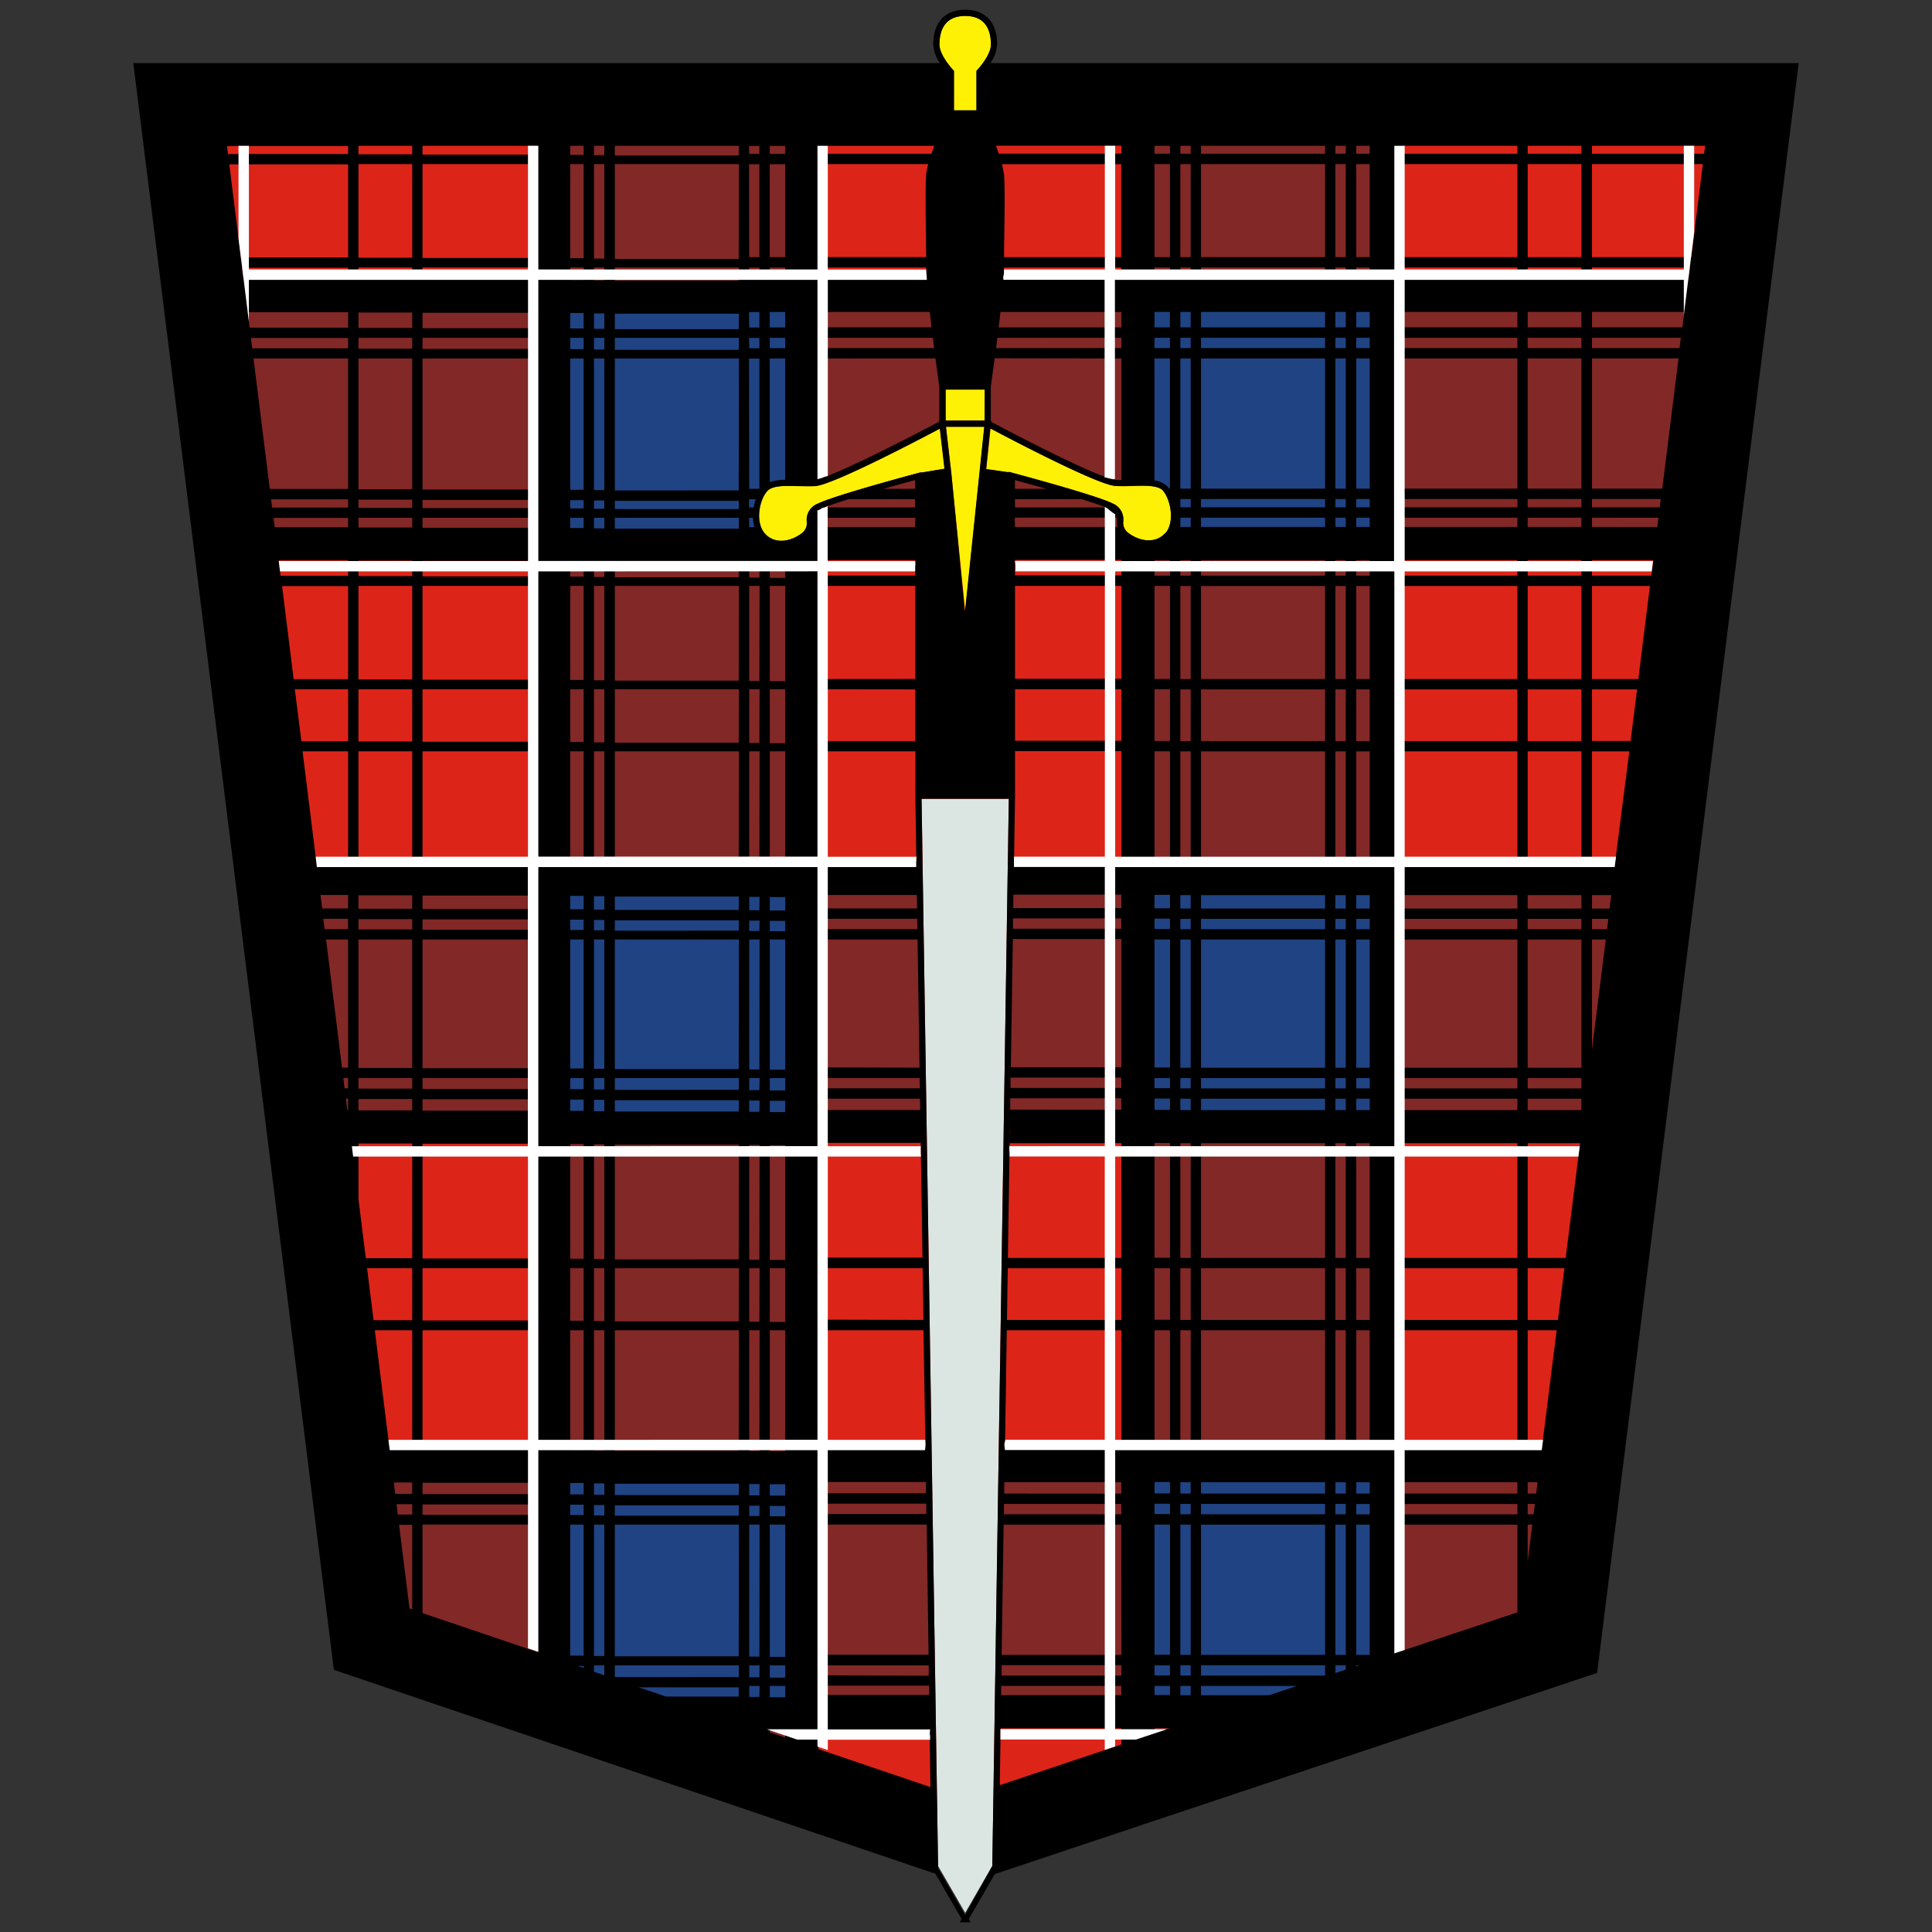 <svg xmlns="http://www.w3.org/2000/svg" viewBox="0 0 500 500"><rect x="0" y="0" width="500" height="500" fill="#333333" stroke="none"/><defs><style>.cls-1{fill:#dd2419;}.cls-2{fill:#822826;}.cls-3{fill:#204383;}.cls-4{fill:#dbe6e2;}.cls-5{fill:#fff105;}.cls-6{fill:#fff;}</style></defs><title>northwind-highlanders_COLOR</title><g id="n5"><rect class="cls-1" x="53" y="30" width="89.5" height="44.5"/><rect class="cls-1" x="205.25" y="30" width="89.5" height="44.5"/><rect class="cls-1" x="358.25" y="30" width="89.5" height="44.5"/><rect class="cls-1" x="65" y="141.5" width="77.5" height="85"/><rect class="cls-1" x="85.5" y="291.5" width="57" height="87"/><rect class="cls-1" x="208" y="141.5" width="85" height="85"/><rect class="cls-1" x="358.25" y="141.5" width="76.25" height="85"/><rect class="cls-1" x="208" y="291.5" width="87" height="87"/><rect class="cls-1" x="358.25" y="291.5" width="57" height="87"/><rect class="cls-1" x="208" y="441" width="87" height="24.25"/></g><g id="n4"><rect class="cls-2" x="56.5" y="74.5" width="86" height="67"/><rect class="cls-2" x="207" y="74.5" width="86" height="67"/><rect class="cls-2" x="358.25" y="74.5" width="81.25" height="67"/><rect class="cls-2" x="75.5" y="225.68" width="67" height="67"/><rect class="cls-2" x="207" y="225.68" width="86" height="67"/><rect class="cls-2" x="358.25" y="225.68" width="67" height="67"/><rect class="cls-2" x="94.5" y="377.54" width="48" height="53.41"/><rect class="cls-2" x="207" y="377.54" width="86" height="67"/><rect class="cls-2" x="358.25" y="377.54" width="49.25" height="53.41"/><rect class="cls-2" x="142.5" y="141.5" width="64.5" height="84.18"/><rect class="cls-2" x="295.29" y="141.5" width="64.5" height="84.18"/><rect class="cls-2" x="142.5" y="293.5" width="64.5" height="84.18"/><rect class="cls-2" x="295.29" y="293.5" width="64.5" height="84.18"/><rect class="cls-2" x="185" y="444.41" width="23" height="8.72"/><rect class="cls-2" x="293" y="444.41" width="24.29" height="8.72"/><rect class="cls-2" x="142.5" y="33.59" width="64.5" height="42.09"/><rect class="cls-2" x="295.29" y="33.59" width="64.5" height="42.09"/></g><g id="n3"><rect class="cls-3" x="142.5" y="74.5" width="65.09" height="65.09"/><rect class="cls-3" x="295" y="74.5" width="65.09" height="65.09"/><rect class="cls-3" x="142.5" y="228.41" width="65.09" height="65.09"/><rect class="cls-3" x="295" y="228.41" width="65.09" height="65.09"/><rect class="cls-3" x="142.5" y="378.5" width="65.09" height="65.09"/><rect class="cls-3" x="295" y="378.5" width="65.09" height="65.09"/></g><g id="n2"><polygon class="cls-4" points="249.79 495.03 242.77 482.9 238.5 206.74 261.08 206.74 256.81 482.9 249.79 495.03"/></g><g id="n1"><path class="cls-5" d="M206.27,125.8c1.56,0,3.18.07,4.72,0,4.61-.33,27.08-12.12,32.28-14.88l1.2,10.38-6,1v-.11l-1,.27c-.88.23-21.53,5.75-25.84,7.9a4.47,4.47,0,0,0-2.81,4.6,3.22,3.22,0,0,1-1.24,3c-2.85,2.22-7.06,3-9.61.1s-1.44-8.58.55-10.89C199.77,125.64,202.93,125.71,206.27,125.8Z"/><polygon class="cls-5" points="246.23 122.6 246.24 122.6 244.83 110.42 254.76 110.42 249.8 158.25 246.23 122.6"/><polygon class="cls-5" points="254.84 108.82 244.74 108.82 244.74 100.79 254.85 100.79 254.84 108.82"/><path class="cls-5" d="M301.6,138c-2.54,2.86-6.76,2.11-9.61-.1a3.22,3.22,0,0,1-1.24-3,4.47,4.47,0,0,0-2.81-4.6c-4.3-2.15-25-7.67-25.83-7.9l-1-.27v.12l-5.85-.83,1.09-10.52c5.24,2.78,27.66,14.54,32.26,14.87,1.55.11,3.16.07,4.72,0,3.34-.08,6.5-.16,7.74,1.29C303,129.4,304.07,135.21,301.6,138Z"/><path class="cls-5" d="M249.79,4.12c5.5,0,6.66,4,6.66,7.4,0,2.85-3.49,6.54-3.52,6.58l-.22.23V28.56h-5.83V18.33l-.22-.23s-3.53-3.73-3.53-6.58C243.13,8.15,244.29,4.13,249.79,4.12Z"/></g><g id="Base"><path d="M413.33,432.95,465.5,16.34H256.31a9.61,9.61,0,0,0,1.75-4.82c0-5.7-3-9-8.24-9h-.06c-5.23,0-8.24,3.3-8.24,9a9.61,9.61,0,0,0,1.75,4.82H34.5L86.4,432.15l155.68,52.77,6.78,11.71-.49.86h2.84l-.49-.86L257.47,485ZM290.22,451.47,258.74,462l.23-14.71h31.25Zm0-12.76H259.1l0-2.41h31.08Zm0-5.08h-31l0-2.68h31Zm0-5.35h-31l.52-33.71h30.44Zm0-36.39h-30.4l0-2.68h30.36Zm0-5.35H259.9l0-2.94h30.27Zm0-11.5H260.08l.48-30.77h29.66Zm0-33.44H260.6l.21-13.38h29.41Zm0-16.05H260.84l.46-29.7h28.91Zm-84-199.74c1.56,0,3.18.07,4.72,0,4.61-.33,27.08-12.12,32.28-14.88l1.2,10.38-6,1v-.11l-1,.27c-.88.23-21.53,5.75-25.84,7.9a4.47,4.47,0,0,0-2.81,4.6,3.22,3.22,0,0,1-1.24,3c-2.85,2.22-7.06,3-9.61.1s-1.44-8.58.55-10.89C199.77,125.64,202.93,125.71,206.27,125.8Zm53.57-56.57h30.38v2.94H259.72c.07-1.12.12-2.09.12-2.85Zm0-24.24a15.44,15.44,0,0,0-.52-2.51h30.9V66.55H259.85c0-1.57,0-3.31.06-5.11C260,55,260.08,47.72,259.84,45Zm-48,130.73V151.63h25.06v24.08Zm25.06,2.68v13.38H211.83V178.38Zm9.35-55.78h0l-1.41-12.17h9.93l-5,47.82Zm16.46,6.55H279.9c2.57.8,4.83,1.55,6.29,2.14H262.69Zm0-2.68v-2.25c1.53.41,4.62,1.26,8.13,2.25Zm-7.85-17.66H244.73v-8h10.12Zm-18,17.66h-8.13c3.51-1,6.61-1.84,8.13-2.25Zm-17.21,2.68h17.21v2.14H213.39C214.85,130.71,217.11,130,219.68,129.16Zm17.21,7.22H211.83V134h25.06Zm0,8.56v4H211.83v-4Zm25.81-11h26.39a8.75,8.75,0,0,1,.06,1,9.1,9.1,0,0,0,.12,1.43H262.69Zm38.91,4c-2.54,2.86-6.76,2.11-9.61-.1a3.22,3.22,0,0,1-1.24-3,4.47,4.47,0,0,0-2.81-4.6c-4.3-2.15-25-7.67-25.83-7.9l-1-.27v.12l-5.85-.83,1.09-10.52c5.24,2.78,27.66,14.54,32.26,14.87,1.55.11,3.16.07,4.72,0,3.34-.08,6.5-.16,7.74,1.29C303,129.4,304.07,135.21,301.6,138ZM290.22,80.73v4H258.45c.16-1.34.32-2.69.47-4Zm0,6.69v2.68H257.79c.11-.87.22-1.76.34-2.68Zm0,5.35v31.45c-.51,0-1,0-1.51-.06-3.88-.27-24.11-10.68-32.2-15l0-.35h-.09V100c.08-.53.48-3.42,1-7.28Zm-52.8,147.69H211.83v-2.68h25.55Zm-.08-5.35H211.83v-3.48h25.46Zm.81,52.17H211.83v-2.94H238.1Zm-.09-5.62H211.83V279H238ZM239.5,375H211.83V344.26H239Zm.82,53.24H211.83V394.56h28Zm-28.49,8h28.62l0,2.41H211.83Zm0-2.68V431h28.53l0,2.68Zm0-41.74v-2.68h27.89l0,2.68Zm0-5.35v-2.94h27.8l0,2.94Zm0-44.95V328.21h26.95l.21,13.38Zm0-16.05v-29.7h26.45l.46,29.7Zm0-49.23V243.13h25.63l.51,33.18Zm25.32-53.24H211.83V194.44h25.06V206Zm24.23,68.18a20,20,0,0,1,0,2.88Zm28.84-4H261.44l0-2.94h28.74Zm0-5.62h-28.7l0-2.68h28.65Zm0-5.35H261.61l.51-33.18h28.1Zm0-35.85H262.16l0-2.68h28Zm0-5.35h-28l.05-3.48h27.92Zm0-12H262.43l.26-17.13v-11.5h27.53Zm0-31.3H262.69V178.38h27.53Zm0-16.05H262.69V151.63h27.53Zm0-26.75H262.69v-4h27.53Zm12.57,298.32-4,1.34v-1.34h4Zm0-8.57h-4V436.3h4Zm0-5.08h-4V431h4Zm0-5.35h-4V394.56h4Zm0-36.39h-4v-2.68h4Zm0-5.35h-4v-2.94h4Zm0-11.5h-4V344.26h4Zm0-33.44h-4V328.21h4Zm0-16.05h-4v-29.7h4Zm0-38.26h-4v-2.94h4Zm0-5.62h-4V279h4Zm0-5.35h-4V243.13h4Zm0-35.85h-4v-2.68h4Zm0-5.35h-4v-3.48h4Zm0-12h-4V194.44h4Zm0-31.3h-4V178.38h4Zm0-16.05h-4V151.63h4Zm0-26.75h-4v-4h4ZM412,37.74h29.3L441,39.79H412Zm0,4.73h28.7l-3,24.08H412Zm0,26.75h25.35l-.37,2.94H412Zm0,11.5h23.91l-.5,4H412Zm0,6.69H435l-.34,2.68H412Zm0,5.35h22.41l-4.22,33.71H412Zm0,36.39H429.8l-.27,2.14H412Zm0,4.82H429.2l-.3,2.41H412Zm0,11h15.87l-.5,4H412Zm0,6.69h15l-3,24.08H412Zm0,26.75h11.68L422,191.76H412Zm0,16.05h9.67L418,223.07H412Zm0,37.19h5l-.44,3.48H412Zm0,6.15h4.25l-.34,2.68H412Zm0,5.35h3.58L412,271.68ZM395.36,37.74h13.91v2.05H395.36Zm0,4.73h13.91V66.55H395.36Zm0,26.75h13.91v2.94H395.36Zm0,11.5h13.91v4H395.36Zm0,6.69h13.91v2.68H395.36Zm0,5.35h13.91v33.71H395.36Zm0,36.39h13.91v2.14H395.36Zm0,4.82h13.91v2.41H395.36Zm0,11h13.91v4H395.36Zm0,6.69h13.91v24.08H395.36Zm0,26.75h13.91v13.38H395.36Zm0,16.05h13.91v28.63H395.36Zm0,37.19h13.91v3.48H395.36Zm0,6.15h13.91v2.68H395.36Zm0,5.35h13.91v33.18H395.36Zm0,35.85h13.91v2.68H395.36Zm0,5.35h13.91v2.94H395.36Zm0,11.5h13.56l-3.72,29.7h-9.84Zm0,32.37h9.51l-1.68,13.38h-7.83Zm0,16.05h7.5L399,375h-3.64Zm0,39.33h2.57l-.37,2.94h-2.2Zm0,5.62h1.87l-.34,2.68h-1.53Zm0,5.35h1.2l-1.2,9.57ZM363,37.74h29.7v2.05H363Zm0,4.73h29.7V66.55H363Zm0,26.75h29.7v2.94H363Zm0,11.5h29.7v4H363Zm0,6.69h29.7v2.68H363Zm0,5.35h29.7v33.71H363Zm0,36.39h29.7v2.14H363Zm0,4.82h29.7v2.41H363Zm0,11h29.7v4H363Zm0,6.69h29.7v24.08H363Zm0,26.75h29.7v13.38H363Zm0,16.05h29.7v28.63H363Zm0,37.19h29.7v3.48H363Zm0,6.15h29.7v2.68H363Zm0,5.35h29.7v33.18H363ZM363,279h29.7v2.68H363Zm0,5.35h29.7v2.94H363Zm0,11.5h29.7v29.7H363Zm0,32.37h29.7v13.38H363Zm0,16.05h29.7V375H363Zm0,39.33h29.7v2.94H363Zm0,5.62h29.7v2.68H363Zm0,5.35h29.7v22.71L363,427.18ZM351,37.74h3.48v2.05H351Zm0,4.73h3.48V66.55H351Zm0,26.75h3.48v2.94H351Zm0,11.5h3.48v4H351Zm0,6.69h3.48v2.68H351Zm0,5.35h3.48v33.71H351Zm0,36.39h3.48v2.14H351Zm0,4.82h3.48v2.41H351Zm0,11h3.48v4H351Zm0,6.69h3.48v24.08H351Zm0,26.75h3.48v13.38H351Zm0,16.05h3.48v28.63H351Zm0,37.19h3.48v3.48H351Zm0,6.15h3.48v2.68H351Zm0,5.35h3.48v33.18H351ZM351,279h3.48v2.68H351Zm0,5.35h3.48v2.94H351Zm0,11.5h3.48v29.7H351Zm0,32.37h3.48v13.38H351Zm0,16.05h3.48V375H351Zm0,39.33h3.48v2.94H351Zm0,5.62h3.48v2.68H351Zm0,5.35h3.48v33.71H351ZM351,431h.75l-.75.25ZM345.6,37.74h2.68v2.05H345.6Zm0,4.73h2.68V66.55H345.6Zm0,26.75h2.68v2.94H345.6Zm0,11.5h2.68v4H345.6Zm0,6.69h2.68v2.68H345.6Zm0,5.35h2.68v33.71H345.6Zm0,36.39h2.68v2.14H345.6Zm0,4.82h2.68v2.41H345.6Zm0,11h2.68v4H345.6Zm0,6.69h2.68v24.08H345.6Zm0,26.75h2.68v13.38H345.6Zm0,16.05h2.68v28.63H345.6Zm0,37.19h2.68v3.48H345.6Zm0,6.15h2.68v2.68H345.6Zm0,5.35h2.68v33.18H345.6Zm0,35.85h2.68v2.68H345.6Zm0,5.35h2.68v2.94H345.6Zm0,11.5h2.68v29.7H345.6Zm0,32.37h2.68v13.38H345.6Zm0,16.05h2.68V375H345.6Zm0,39.33h2.68v2.94H345.6Zm0,5.62h2.68v2.68H345.6Zm0,5.35h2.68v33.71H345.6Zm0,36.39h2.68v1.14l-2.68.89ZM310.82,37.74h32.11v2.05H310.82Zm0,4.73h32.11V66.55H310.82Zm0,26.75h32.11v2.94H310.82Zm0,11.5h32.11v4H310.82Zm0,6.69h32.11v2.68H310.82Zm0,5.35h32.11v33.71H310.82Zm0,36.39h32.11v2.14H310.82Zm0,4.82h32.11v2.41H310.82Zm0,11h32.11v4H310.82Zm0,6.69h32.11v24.08H310.82Zm0,26.75h32.11v13.38H310.82Zm0,16.05h32.11v28.63H310.82Zm0,37.19h32.11v3.48H310.82Zm0,6.15h32.11v2.68H310.82Zm0,5.35h32.11v33.18H310.82Zm0,35.85h32.11v2.68H310.82Zm0,5.35h32.11v2.94H310.82Zm0,11.5h32.11v29.7H310.82Zm0,32.37h32.11v13.38H310.82Zm0,16.05h32.11V375H310.82Zm0,39.33h32.11v2.94H310.82Zm0,5.62h32.11v2.68H310.82Zm0,5.35h32.11v33.71H310.82Zm0,36.39h32.11v2.68H310.82Zm0,5.35h24.85l-7.21,2.41H310.82ZM305.47,37.74h2.68v2.05h-2.68Zm0,4.73h2.68V66.55h-2.68Zm0,26.75h2.68v2.94h-2.68Zm0,11.5h2.68v4h-2.68Zm0,6.69h2.68v2.68h-2.68Zm0,5.35h2.68v33.71h-2.68Zm0,36.39h2.68v2.14h-2.68Zm0,4.82h2.68v2.41h-2.68Zm0,11h2.68v4h-2.68Zm0,6.69h2.68v24.08h-2.68Zm0,26.75h2.68v13.38h-2.68Zm0,16.05h2.68v28.63h-2.68Zm0,37.19h2.68v3.48h-2.68Zm0,6.15h2.68v2.68h-2.68Zm0,5.35h2.68v33.18h-2.68Zm0,35.85h2.68v2.68h-2.68Zm0,5.35h2.68v2.94h-2.68Zm0,11.5h2.68v29.7h-2.68Zm0,32.37h2.68v13.38h-2.68Zm0,16.05h2.68V375h-2.68Zm0,39.33h2.68v2.94h-2.68Zm0,5.62h2.68v2.68h-2.68Zm0,5.35h2.68v33.71h-2.68Zm0,36.39h2.68v2.68h-2.68Zm0,5.35h2.68v2.41h-2.68ZM298.78,37.74h4v2.05h-4Zm0,4.73h4V66.55h-4Zm0,26.75h4v2.94h-4Zm0,11.5h4v4h-4Zm0,6.69h4v2.68h-4Zm4,5.35v33.71h-.19c-.11-.15-.22-.3-.33-.44a5.59,5.59,0,0,0-3.49-1.68V92.77Zm-12.57-53H258.48c-.23-.67-.47-1.36-.73-2.05h32.46ZM249.79,4.12c5.5,0,6.66,4,6.66,7.4,0,2.85-3.49,6.54-3.52,6.58l-.22.23V28.56h-5.83V18.33l-.22-.23s-3.53-3.73-3.53-6.58C243.13,8.15,244.29,4.13,249.79,4.12Zm-38,33.62h30c-.25.69-.5,1.38-.73,2.05H211.83Zm0,4.73h28.44a15.44,15.44,0,0,0-.52,2.51c-.25,2.73-.16,10-.07,16.45,0,1.8,0,3.55.06,5.11h-27.9Zm0,26.75h27.92v.09c0,.76,0,1.73.12,2.85h-28Zm0,11.5h28.84c.15,1.32.3,2.67.46,4h-29.3Zm0,6.69h29.63c.11.91.23,1.81.34,2.68h-30Zm30.31,5.35c.51,3.86.91,6.75,1,7.28v8.77H243l0,.35c-7.57,4-25.76,13.4-31.25,14.81V92.77Zm-42.89-55h4v2.05h-4Zm0,4.73h4V66.55h-4Zm0,26.75h4v2.94h-4Zm0,11.5h4v4h-4Zm0,6.69h4v2.68h-4Zm4,5.35v31.4a12.7,12.7,0,0,0-4,.59v-32Zm-9.36-55h2.68v2.05H193.9Zm0,4.73h2.68V66.55H193.9Zm0,26.75h2.68v2.94H193.9Zm0,11.5h2.68v4H193.9Zm0,6.69h2.68v2.68H193.9Zm0,5.35h2.68v33.71H193.9Zm0,36.39h1.74a13.5,13.5,0,0,0-.54,2.14h-1.2Zm0,4.82h1a9.94,9.94,0,0,0,.4,2.41H193.9ZM90.09,287.28h-.2l-.37-2.94h.57Zm0-5.62h-.91L88.85,279h1.24Zm0-5.35H88.52l-4.14-33.18h5.71Zm0-35.85H84l-.33-2.68h6.38Zm0-5.35H83.38l-.43-3.48h7.15Zm0-12H81.87L78.3,194.44H90.09Zm0-31.3H78L76.3,178.38h13.8Zm0-16.05H76l-3-24.08H90.09Zm0-26.75H72.62l-.5-4h18Zm0-12.57h-19l-.3-2.41H90.09Zm0-5.08H70.42l-.27-2.14H90.09Zm0-4.82H69.82L65.61,92.77H90.09Zm0-36.39H65.27l-.33-2.68H90.09Zm0-5.35H64.61l-.5-4h26Zm0-12.57H63l-.37-2.94H90.09Zm0-5.62H62.34l-3-24.08H90.09Zm0-26.75H59l-.26-2.05H90.09Zm16.59,376.63-.7-.24-2.7-21.62h3.4Zm0-24.53h-3.73l-.33-2.68h4.07Zm0-5.35h-4.4l-.37-2.94h4.77Zm0-11.5h-5.84L97,344.26h9.68Zm0-33.44h-10L95,328.21h11.68Zm0-16.05h-12l-1.9-15.19v-14.5h13.91Zm0-38.26H92.77v-2.94h13.91Zm0-5.62H92.77V279h13.91Zm0-5.35H92.77V243.13h13.91Zm0-35.85H92.77v-2.68h13.91Zm0-5.35H92.77v-3.48h13.91Zm0-12H92.77V194.44h13.91Zm0-31.3H92.77V178.38h13.91Zm0-16.05H92.77V151.63h13.91Zm0-26.75H92.77v-4h13.91Zm0-12.57H92.77V134h13.91Zm0-5.08H92.77v-2.14h13.91Zm0-4.82H92.77V92.77h13.91Zm0-36.39H92.77V87.42h13.91Zm0-5.35H92.77v-4h13.91Zm0-12.57H92.77V69.22h13.91Zm0-5.62H92.77V42.47h13.91Zm0-26.75H92.77V37.74h13.91Zm32.37,387.6-29.7-10.07V394.56h29.7Zm0-35.51h-29.7v-2.68h29.7Zm0-5.35h-29.7v-2.94h29.7Zm0-11.5h-29.7V344.26h29.7Zm0-33.44h-29.7V328.21h29.7Zm0-16.05h-29.7v-29.7h29.7Zm0-38.26h-29.7v-2.94h29.7Zm0-5.62h-29.7V279h29.7Zm0-5.35h-29.7V243.13h29.7Zm0-35.85h-29.7v-2.68h29.7Zm0-5.35h-29.7v-3.48h29.7Zm0-12h-29.7V194.44h29.7Zm0-31.3h-29.7V178.38h29.7Zm0-16.05h-29.7V151.63h29.7Zm0-26.75h-29.7v-4h29.7Zm0-12.57h-29.7V134h29.7Zm0-5.08h-29.7v-2.14h29.7Zm0-4.82h-29.7V92.77h29.7Zm0-36.39h-29.7V87.42h29.7Zm0-5.35h-29.7v-4h29.7Zm0-12.57h-29.7V69.22h29.7Zm0-5.62h-29.7V42.47h29.7Zm0-26.75h-29.7V37.74h29.7Zm12,391.68-1.55-.53h1.55Zm0-3.2h-3.48V394.56h3.48Zm0-36.39h-3.48v-2.68h3.48Zm0-5.35h-3.48v-2.94h3.48Zm0-11.5h-3.48V344.26h3.48Zm0-33.44h-3.48V328.21h3.48Zm0-16.05h-3.48v-29.7h3.48Zm0-38.26h-3.48v-2.94h3.48Zm0-5.62h-3.48V279h3.48Zm0-5.35h-3.48V243.13h3.48Zm0-35.85h-3.48v-2.68h3.48Zm0-5.35h-3.48v-3.48h3.48Zm0-12h-3.48V194.44h3.48Zm0-31.3h-3.48V178.38h3.48Zm0-16.05h-3.48V151.63h3.48Zm0-26.75h-3.48v-4h3.48Zm0-12.57h-3.48V134h3.48Zm0-5.08h-3.48v-2.14h3.48Zm0-4.82h-3.48V92.77h3.48Zm0-36.39h-3.48V87.42h3.48Zm0-5.35h-3.48v-4h3.48Zm0-12.57h-3.48V69.22h3.48Zm0-5.62h-3.48V42.47h3.48Zm0-26.75h-3.48V37.74h3.48Zm5.35,393.5-2.68-.91V431h2.68Zm0-5h-2.68V394.56h2.68Zm0-36.39h-2.68v-2.68h2.68Zm0-5.35h-2.68v-2.94h2.68Zm0-11.5h-2.68V344.26h2.68Zm0-33.44h-2.68V328.21h2.68Zm0-16.05h-2.68v-29.7h2.68Zm0-38.26h-2.68v-2.94h2.68Zm0-5.62h-2.68V279h2.68Zm0-5.35h-2.68V243.13h2.68Zm0-35.85h-2.68v-2.68h2.68Zm0-5.35h-2.68v-3.48h2.68Zm0-12h-2.68V194.44h2.68Zm0-31.3h-2.68V178.38h2.68Zm0-16.05h-2.68V151.63h2.68Zm0-26.75h-2.68v-4h2.68Zm0-12.57h-2.68V134h2.68Zm0-5.08h-2.68v-2.14h2.68Zm0-4.82h-2.68V92.77h2.68Zm0-36.39h-2.68V87.42h2.68Zm0-5.35h-2.68v-4h2.68Zm0-12.57h-2.68V69.22h2.68Zm0-5.62h-2.68V42.47h2.68Zm0-26.75h-2.68V37.74h2.68Zm34.78,398.92h-18.8l-7.1-2.41h25.9Zm0-5.08H159.12V431h32.11Zm0-5.35H159.12V394.56h32.11Zm0-36.39H159.12v-2.68h32.11Zm0-5.35H159.12v-2.94h32.11Zm0-11.5H159.12V344.26h32.11Zm0-33.44H159.12V328.21h32.11Zm0-16.05H159.12v-29.7h32.11Zm0-38.26H159.12v-2.94h32.11Zm0-5.62H159.12V279h32.11Zm0-5.35H159.12V243.13h32.11Zm0-35.85H159.12v-2.68h32.11Zm0-5.35H159.12v-3.48h32.11Zm0-12H159.12V194.44h32.11Zm0-31.3H159.12V178.38h32.11Zm0-16.05H159.12V151.63h32.11Zm0-26.75H159.12v-4h32.11Zm0-12.57H159.12V134h32.11Zm0-5.08H159.12v-2.14h32.11Zm0-4.82H159.12V92.77h32.11Zm0-36.39H159.12V87.42h32.11Zm0-5.35H159.12v-4h32.11Zm0-12.57H159.12V69.22h32.11Zm0-5.62H159.12V42.47h32.11Zm0-26.75H159.12V37.74h32.11Zm5.35,398.92H193.9V436.3h2.68Zm0-5.08H193.9V431h2.68Zm0-5.35H193.9V394.56h2.68Zm0-36.39H193.9v-2.68h2.68Zm0-5.35H193.9v-2.94h2.68Zm0-11.5H193.9V344.26h2.68Zm0-33.44H193.9V328.21h2.68Zm0-16.05H193.9v-29.7h2.68Zm0-38.26H193.9v-2.94h2.68Zm0-5.62H193.9V279h2.68Zm0-5.35H193.9V243.13h2.68Zm0-35.85H193.9v-2.68h2.68Zm0-5.35H193.9v-3.48h2.68Zm0-12H193.9V194.44h2.68Zm0-31.3H193.9V178.38h2.68Zm0-16.05H193.9V151.63h2.68Zm0-26.75H193.9v-4h2.68Zm6.69,300.21-4-1.36v-.53h4Zm0-10.45h-4V436.3h4Zm0-5.08h-4V431h4Zm0-5.35h-4V394.56h4Zm0-36.39h-4v-2.68h4Zm0-5.35h-4v-2.94h4Zm0-11.5h-4V344.26h4Zm0-33.44h-4V328.21h4Zm0-16.05h-4v-29.7h4Zm0-38.26h-4v-2.94h4Zm0-5.62h-4V279h4Zm0-5.35h-4V243.13h4Zm0-35.85h-4v-2.68h4Zm0-5.35h-4v-3.48h4Zm0-12h-4V194.44h4Zm0-31.3h-4V178.38h4Zm0-16.05h-4V151.63h4Zm0-26.75h-4v-4h4Zm8.56,298.32h28.79l.23,14.63-29-9.83Zm38,47.76-7-12.13L238.5,206.74h22.58L256.81,482.9Z"/></g><g id="p1"><path class="cls-6" d="M408.49,299.32l.34-2.68h-45.3V224.4h54.35l.34-2.68H363.53V147.88h63.93l.34-2.68H363.53V72.43h72.24v9.1l2.68-21.36V37.74h-2.68v32H363.53v-32h-2.68v32H288.61v-32h-2.68v32h-26.1c0,.06,0,.12,0,.18a4,4,0,0,1-.17,1.57,4.12,4.12,0,0,0,0,.52,2.46,2.46,0,0,1,0,.4h26.21v51.12h0c.47.09.94.21,1.4.32l.61.13.16,0,.32,0,.18,0V72.43h72.24v72.77H288.61v-12.1A15.06,15.06,0,0,1,287.1,132c-.15-.13-.3-.28-.46-.41l-.06,0-.09-.06c-.18-.13-.37-.24-.57-.35v14H262.68a9.74,9.74,0,0,1,.08,2.68h23.18v73.84H262.41c0,.89,0,1.78,0,2.68h23.51v72.24H261.22c0,.07,0,.15,0,.22,0,.82.08,1.63.08,2.45h24.61v73.31H260.19a2.26,2.26,0,0,1-.24.86c0,.19,0,.38,0,.57,0,.41.1.83.14,1.24h25.82v72.24h-27c0,.91,0,1.79,0,2.68h27v2.69l2.68-.89v-1.79H294l8-2.68H288.61V375.3h72.24v52.6l2.68-.89V375.3H399l.34-2.68H363.53V299.32Zm-47.64,73.31H288.61V299.32h72.24Zm0-76H288.61V224.4h72.24Zm0-74.91H288.61V147.88h72.24Z"/><path class="cls-6" d="M211.56,37.74v32H139.32v-32h-2.68v32H64.41v-32H61.73v24l2.68,21.43V72.43h72.24v72.77H72.15l.33,2.68h64.16v73.84H81.71L82,224.4h54.61v72.24H91.06l.33,2.68h45.25v73.31h-36.1l.33,2.68h35.77v51.28l2.68.91V375.3h72.24v72.24H198.48l7.89,2.68h5.19V452l2.68.91v-2.67h26.48a3.21,3.21,0,0,1,0-.6h0a.45.45,0,0,1,0-.14l0-.13a5.4,5.4,0,0,1,0-1.8H214.23V375.3h25.16c0-.36.06-.72.1-1.08s0-.49,0-.74c0-.09,0-.17,0-.26a2.41,2.41,0,0,1,0-.6H214.23V299.32h24.12a19.46,19.46,0,0,1-.06-2.59s0-.06,0-.09H214.23V224.4h22.88a1.77,1.77,0,0,1,0-.22c0-.82,0-1.64.07-2.45H214.23V147.88h22.62l0-.05c0-.08,0-.15,0-.23s0-.43,0-.64,0-.53.05-.79c0-.08,0-.69,0-.29a3.39,3.39,0,0,1,0-.67h-22.7V131c-.22.1-.44.19-.68.28a3.79,3.79,0,0,1-.74.17l-.23.19a3.09,3.09,0,0,1-1,.46v13.07H139.32V72.43h72.24v51.62a1.31,1.31,0,0,1,.4-.14,4.77,4.77,0,0,1,.62-.18l.12-.05a5.9,5.9,0,0,1,1.54-.47V72.43h25.62c0-.76-.09-1.52-.17-2.27a1.62,1.62,0,0,1,0-.4H214.23v-32Zm0,334.88H139.32V299.32h72.24Zm0-76H139.32V224.4h72.24Zm0-148.76v73.84H139.32V147.88Z"/></g></svg>